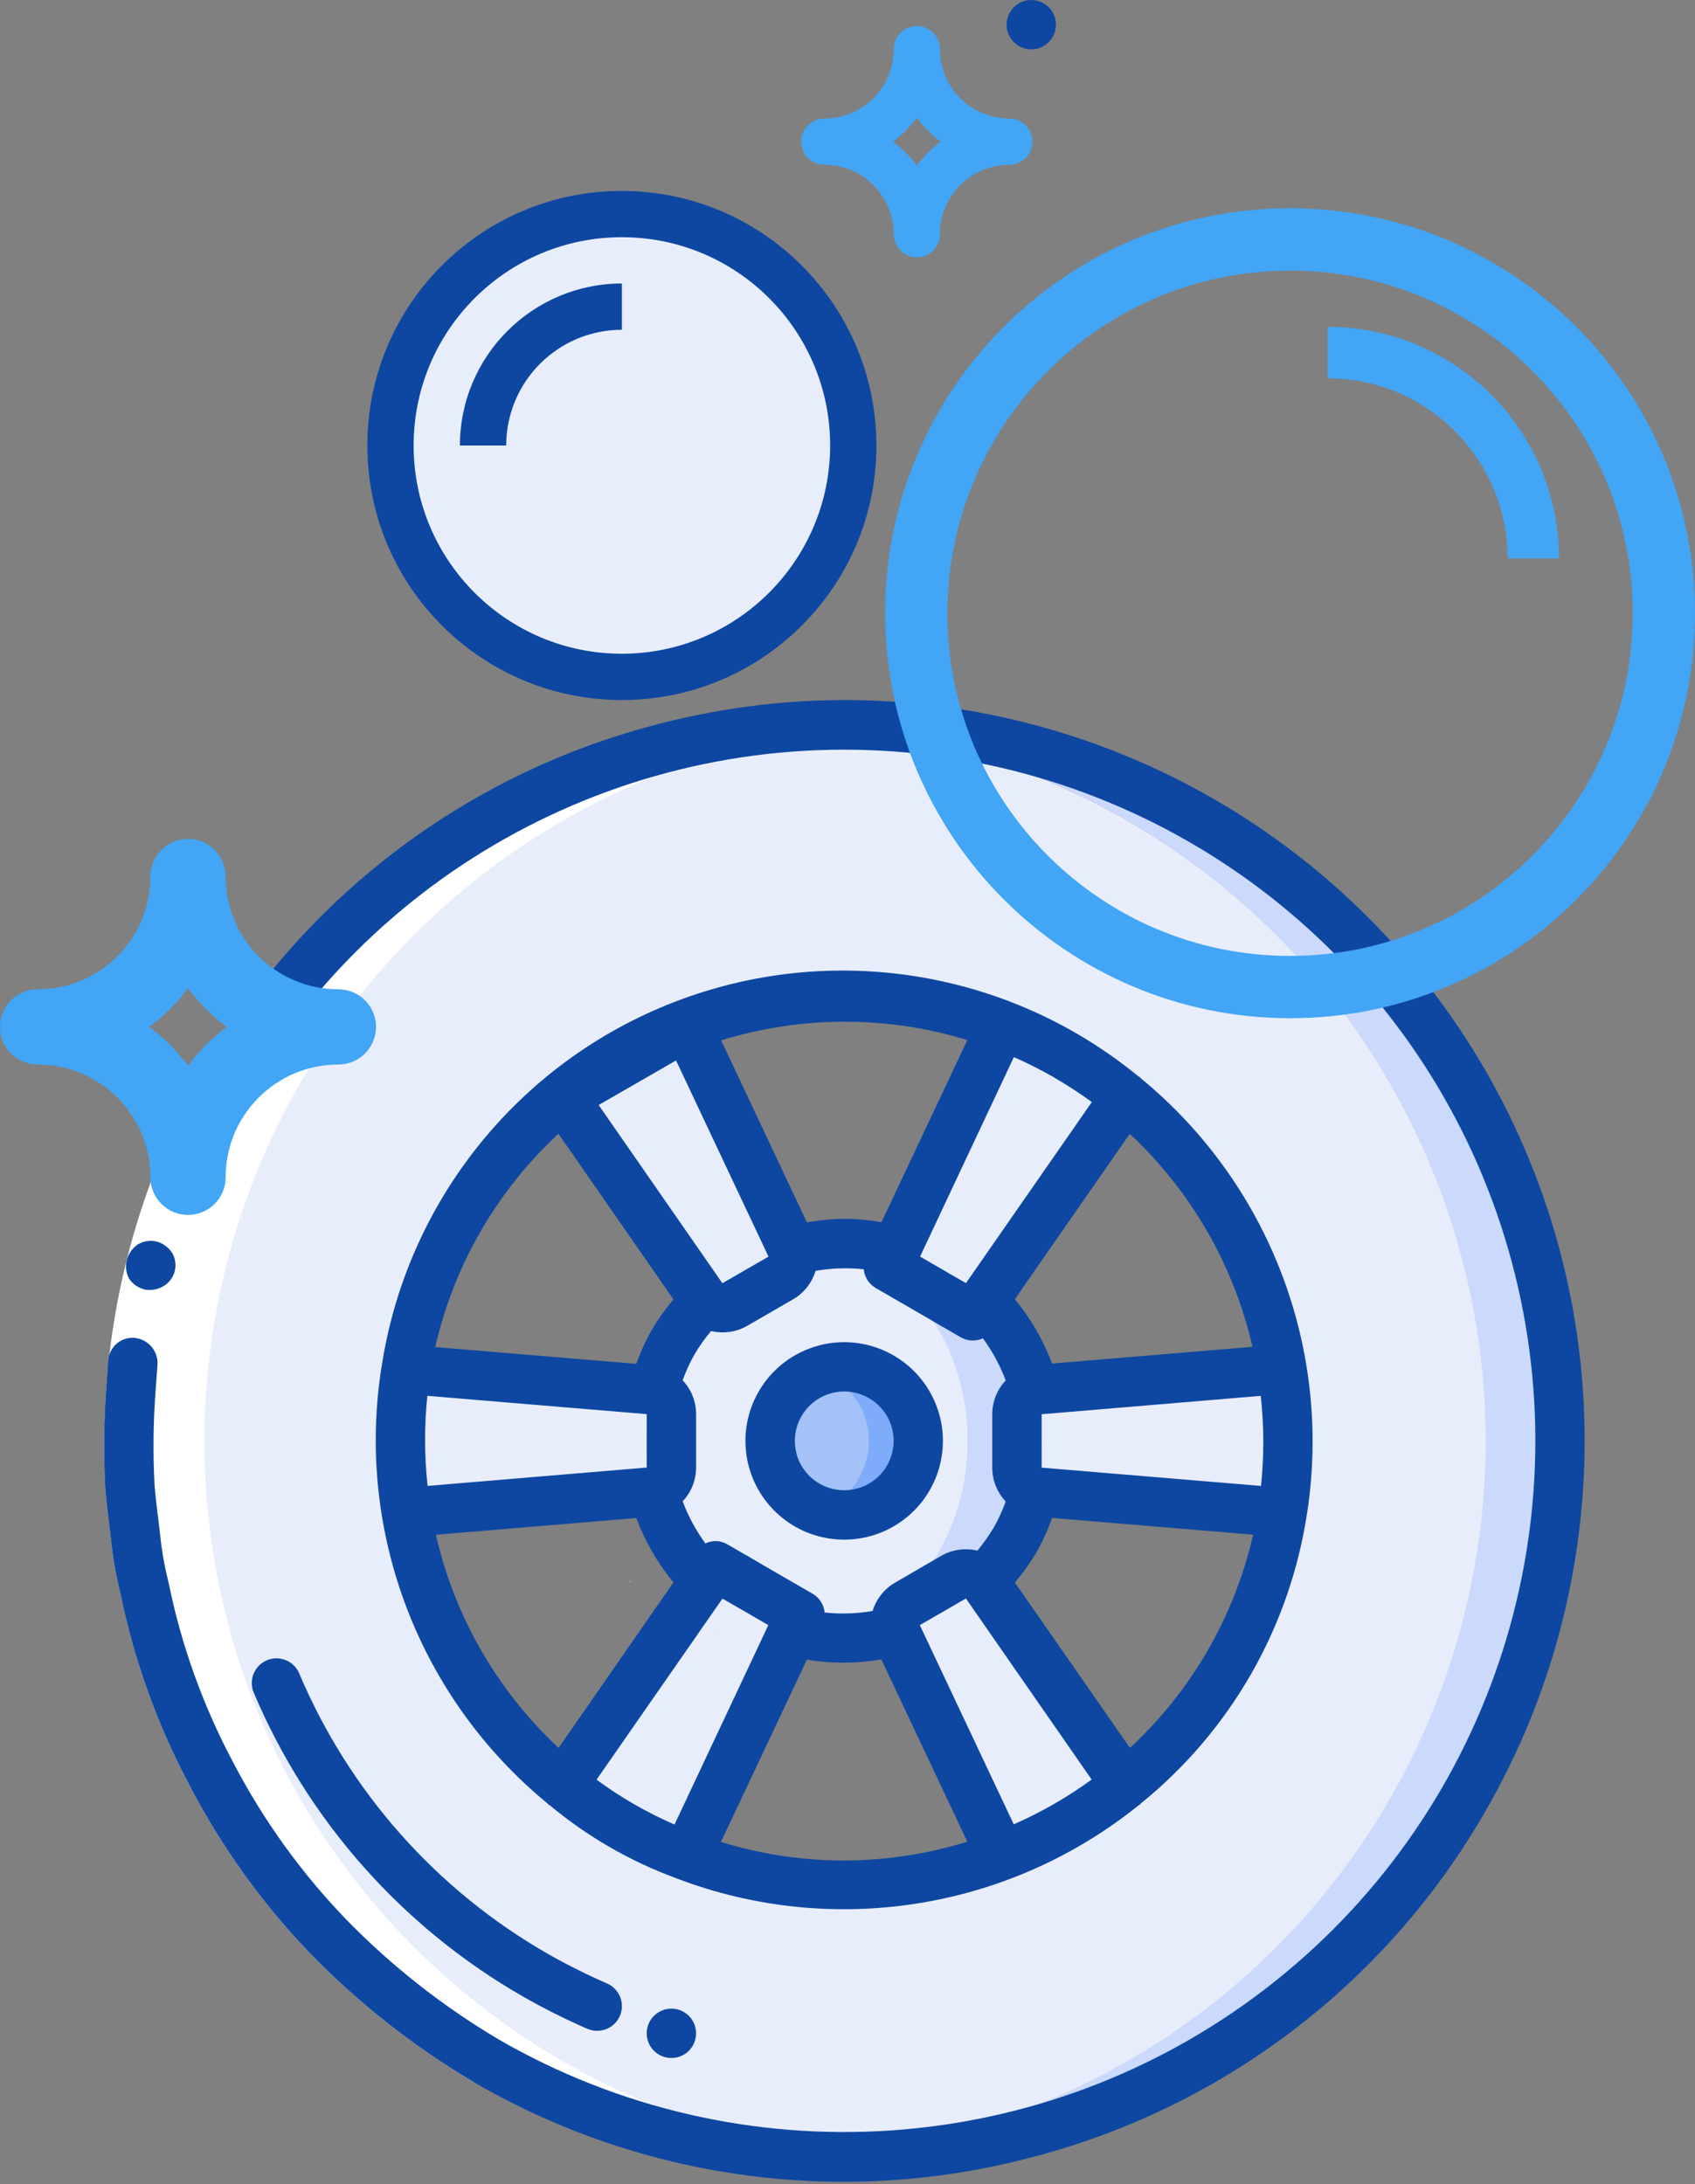 <svg width="586" height="755" viewBox="0 0 586 755" fill="none" xmlns="http://www.w3.org/2000/svg">
<rect x="0" y="0" width="586" height="755" fill="#808080" stroke="none"/>
<path d="M340.065 449.812C341.202 450.922 342.226 452.031 343.137 453.14C344.161 454.25 345.099 455.444 346.038 456.639C346.806 457.663 347.574 458.687 348.257 459.711C348.59 460.054 348.851 460.46 349.025 460.906C349.707 461.93 350.39 463.039 350.987 464.148C354.006 469.269 356.304 474.783 357.814 480.532C357.814 480.618 357.899 480.618 357.899 480.703C358.401 480.549 358.915 480.435 359.435 480.362L443.318 473.364C446.077 489.716 446.106 506.411 443.403 522.772V522.858L359.435 515.86C358.915 515.787 358.401 515.673 357.899 515.519C357.899 515.604 357.814 515.604 357.814 515.69C355.297 525.169 350.755 533.99 344.502 541.546C343.837 542.409 343.125 543.235 342.369 544.02C342.272 544.202 342.124 544.35 341.942 544.447C341.36 545.142 340.733 545.798 340.065 546.41C339.979 546.58 339.979 546.58 339.894 546.58C340.303 546.915 340.65 547.32 340.918 547.775L389.046 616.98C376.303 627.508 361.879 635.816 346.379 641.556L346.209 641.642L310.283 565.439C310.113 564.927 309.942 564.5 309.771 563.988H309.601C306.651 564.757 303.659 565.356 300.641 565.78C299.19 565.951 297.654 566.122 296.118 566.207C294.753 566.292 293.302 566.378 291.851 566.378C290.23 566.378 288.609 566.292 287.073 566.207C285.707 566.122 284.257 565.951 282.806 565.78C279.872 565.392 276.965 564.822 274.102 564.074C274.017 563.988 274.017 563.988 273.931 563.988C273.761 564.5 273.59 564.927 273.419 565.439L237.494 641.642C229.712 638.827 222.2 635.314 215.051 631.146C207.853 627.027 201.029 622.287 194.657 616.98L242.785 547.775C243.053 547.32 243.4 546.915 243.809 546.58C243.723 546.58 243.723 546.58 243.638 546.495V546.41C242.5 545.3 241.476 544.191 240.566 543.082C239.542 541.972 238.603 540.778 237.665 539.583C236.897 538.559 236.129 537.535 235.446 536.511C235.113 536.168 234.852 535.762 234.678 535.316C233.995 534.292 233.313 533.183 232.715 532.074C229.696 526.953 227.399 521.439 225.889 515.69C225.889 515.604 225.803 515.604 225.803 515.519C225.301 515.673 224.788 515.787 224.267 515.86L140.385 522.858C137.625 506.506 137.596 489.81 140.299 473.45V473.364L224.267 480.362C224.788 480.435 225.301 480.549 225.803 480.703C225.803 480.618 225.889 480.618 225.889 480.532C228.406 471.053 232.947 462.232 239.201 454.676C239.866 453.813 240.578 452.987 241.334 452.202C241.431 452.02 241.579 451.871 241.761 451.775C242.342 451.08 242.969 450.424 243.638 449.812C243.723 449.642 243.723 449.642 243.809 449.642C243.4 449.307 243.053 448.902 242.785 448.447L194.657 379.242C207.4 368.714 221.823 360.406 237.323 354.666L237.494 354.58L273.419 430.783C273.59 431.295 273.761 431.722 273.931 432.234H274.102C277.052 431.464 280.043 430.866 283.062 430.442C284.513 430.271 286.049 430.1 287.585 430.015C288.95 429.93 290.401 429.844 291.851 429.844C293.473 429.844 295.094 429.93 296.63 430.015C297.995 430.1 299.446 430.271 300.897 430.442C303.831 430.829 306.738 431.399 309.601 432.148C309.686 432.234 309.686 432.234 309.771 432.234C309.942 431.722 310.113 431.295 310.283 430.783L346.209 354.58C353.991 357.395 361.502 360.908 368.651 365.076C375.849 369.195 382.673 373.935 389.046 379.242L340.918 448.447C340.65 448.902 340.303 449.307 339.894 449.642C339.979 449.642 339.979 449.642 340.065 449.727V449.812ZM304.651 475.924C292.404 468.868 276.755 473.072 269.694 485.317C262.633 497.562 266.832 513.212 279.074 520.278C291.316 527.343 306.968 523.15 314.038 510.911C321.08 498.654 316.883 483.01 304.651 475.924Z" fill="#E8EDFC"/>
<path d="M242.785 547.775L243.638 546.495C243.723 546.58 243.723 546.58 243.809 546.58C243.4 546.915 243.053 547.32 242.785 547.775ZM242.785 547.775L243.638 546.495C243.723 546.58 243.723 546.58 243.809 546.58C243.4 546.915 243.053 547.32 242.785 547.775ZM242.785 547.775L243.638 546.495C243.723 546.58 243.723 546.58 243.809 546.58C243.4 546.915 243.053 547.32 242.785 547.775ZM273.419 565.439C273.59 564.927 273.761 564.5 273.931 563.988C274.017 563.988 274.017 563.988 274.102 564.074L273.419 565.439ZM273.419 565.439C273.59 564.927 273.761 564.5 273.931 563.988C274.017 563.988 274.017 563.988 274.102 564.074L273.419 565.439ZM242.785 547.775L243.638 546.495C243.723 546.58 243.723 546.58 243.809 546.58C243.4 546.915 243.053 547.32 242.785 547.775ZM242.785 547.775L243.638 546.495C243.723 546.58 243.723 546.58 243.809 546.58C243.4 546.915 243.053 547.32 242.785 547.775ZM273.419 565.439C273.59 564.927 273.761 564.5 273.931 563.988C274.017 563.988 274.017 563.988 274.102 564.074L273.419 565.439ZM309.771 432.234C309.686 432.234 309.686 432.234 309.601 432.148L310.283 430.783C310.113 431.295 309.942 431.722 309.771 432.234ZM340.065 449.727C339.979 449.642 339.979 449.642 339.894 449.642C340.303 449.307 340.65 448.902 340.918 448.447L340.065 449.727ZM340.065 449.727C339.979 449.642 339.979 449.642 339.894 449.642C340.303 449.307 340.65 448.902 340.918 448.447L340.065 449.727ZM309.771 432.234C309.686 432.234 309.686 432.234 309.601 432.148L310.283 430.783C310.113 431.295 309.942 431.722 309.771 432.234ZM273.419 565.439C273.59 564.927 273.761 564.5 273.931 563.988C274.017 563.988 274.017 563.988 274.102 564.074L273.419 565.439ZM242.785 547.775L243.638 546.495C243.723 546.58 243.723 546.58 243.809 546.58C243.4 546.915 243.053 547.32 242.785 547.775ZM242.785 547.775L243.638 546.495C243.723 546.58 243.723 546.58 243.809 546.58C243.4 546.915 243.053 547.32 242.785 547.775ZM273.419 565.439C273.59 564.927 273.761 564.5 273.931 563.988C274.017 563.988 274.017 563.988 274.102 564.074L273.419 565.439ZM309.771 432.234C309.686 432.234 309.686 432.234 309.601 432.148L310.283 430.783C310.113 431.295 309.942 431.722 309.771 432.234ZM340.065 449.727C339.979 449.642 339.979 449.642 339.894 449.642C340.303 449.307 340.65 448.902 340.918 448.447L340.065 449.727ZM340.065 449.727C339.979 449.642 339.979 449.642 339.894 449.642C340.303 449.307 340.65 448.902 340.918 448.447L340.065 449.727ZM309.771 432.234C309.686 432.234 309.686 432.234 309.601 432.148L310.283 430.783C310.113 431.295 309.942 431.722 309.771 432.234ZM273.419 565.439C273.59 564.927 273.761 564.5 273.931 563.988C274.017 563.988 274.017 563.988 274.102 564.074L273.419 565.439ZM242.785 547.775L243.638 546.495C243.723 546.58 243.723 546.58 243.809 546.58C243.4 546.915 243.053 547.32 242.785 547.775ZM242.785 547.775L243.638 546.495C243.723 546.58 243.723 546.58 243.809 546.58C243.4 546.915 243.053 547.32 242.785 547.775ZM273.419 565.439C273.59 564.927 273.761 564.5 273.931 563.988C274.017 563.988 274.017 563.988 274.102 564.074L273.419 565.439ZM309.771 432.234C309.686 432.234 309.686 432.234 309.601 432.148L310.283 430.783C310.113 431.295 309.942 431.722 309.771 432.234ZM340.065 449.727C339.979 449.642 339.979 449.642 339.894 449.642C340.303 449.307 340.65 448.902 340.918 448.447L340.065 449.727ZM340.065 449.727C339.979 449.642 339.979 449.642 339.894 449.642C340.303 449.307 340.65 448.902 340.918 448.447L340.065 449.727ZM309.601 432.148L310.283 430.783C310.113 431.295 309.942 431.722 309.771 432.234C309.686 432.234 309.686 432.234 309.601 432.148ZM273.931 563.988C274.017 563.988 274.017 563.988 274.102 564.074L273.419 565.439C273.59 564.927 273.761 564.5 273.931 563.988ZM243.638 546.495C243.723 546.58 243.723 546.58 243.809 546.58C243.4 546.915 243.053 547.32 242.785 547.775L243.638 546.495ZM506.123 621.844C459.581 702.538 371.644 750.233 278.625 745.236C410.081 738.556 513.304 630.141 513.532 498.516C513.759 366.891 410.91 258.12 279.478 250.986C369.974 246.477 455.698 291.787 502.947 369.1C550.196 446.414 551.415 543.368 506.123 621.844ZM339.894 449.642C340.303 449.307 340.65 448.902 340.918 448.447L340.065 449.727C339.979 449.642 339.979 449.642 339.894 449.642ZM309.601 432.148L310.283 430.783C310.113 431.295 309.942 431.722 309.771 432.234C309.686 432.234 309.686 432.234 309.601 432.148ZM273.931 563.988C274.017 563.988 274.017 563.988 274.102 564.074L273.419 565.439C273.59 564.927 273.761 564.5 273.931 563.988ZM243.638 546.495C243.723 546.58 243.723 546.58 243.809 546.58C243.4 546.915 243.053 547.32 242.785 547.775L243.638 546.495ZM242.785 547.775L243.638 546.495C243.723 546.58 243.723 546.58 243.809 546.58C243.4 546.915 243.053 547.32 242.785 547.775ZM273.419 565.439C273.59 564.927 273.761 564.5 273.931 563.988C274.017 563.988 274.017 563.988 274.102 564.074L273.419 565.439ZM309.771 432.234C309.686 432.234 309.686 432.234 309.601 432.148L310.283 430.783C310.113 431.295 309.942 431.722 309.771 432.234ZM340.065 449.727C339.979 449.642 339.979 449.642 339.894 449.642C340.303 449.307 340.65 448.902 340.918 448.447L340.065 449.727ZM340.065 449.727C339.979 449.642 339.979 449.642 339.894 449.642C340.303 449.307 340.65 448.902 340.918 448.447L340.065 449.727ZM309.771 432.234C309.686 432.234 309.686 432.234 309.601 432.148L310.283 430.783C310.113 431.295 309.942 431.722 309.771 432.234ZM273.419 565.439C273.59 564.927 273.761 564.5 273.931 563.988C274.017 563.988 274.017 563.988 274.102 564.074L273.419 565.439ZM242.785 547.775L243.638 546.495C243.723 546.58 243.723 546.58 243.809 546.58C243.4 546.915 243.053 547.32 242.785 547.775ZM242.785 547.775L243.638 546.495C243.723 546.58 243.723 546.58 243.809 546.58C243.4 546.915 243.053 547.32 242.785 547.775ZM273.419 565.439C273.59 564.927 273.761 564.5 273.931 563.988C274.017 563.988 274.017 563.988 274.102 564.074L273.419 565.439ZM309.771 432.234C309.686 432.234 309.686 432.234 309.601 432.148L310.283 430.783C310.113 431.295 309.942 431.722 309.771 432.234ZM340.065 449.727C339.979 449.642 339.979 449.642 339.894 449.642C340.303 449.307 340.65 448.902 340.918 448.447L340.065 449.727ZM340.065 449.727C339.979 449.642 339.979 449.642 339.894 449.642C340.303 449.307 340.65 448.902 340.918 448.447L340.065 449.727ZM309.771 432.234C309.686 432.234 309.686 432.234 309.601 432.148L310.283 430.783C310.113 431.295 309.942 431.722 309.771 432.234ZM273.419 565.439C273.59 564.927 273.761 564.5 273.931 563.988C274.017 563.988 274.017 563.988 274.102 564.074L273.419 565.439ZM242.785 547.775L243.638 546.495C243.723 546.58 243.723 546.58 243.809 546.58C243.4 546.915 243.053 547.32 242.785 547.775ZM242.785 547.775L243.638 546.495C243.723 546.58 243.723 546.58 243.809 546.58C243.4 546.915 243.053 547.32 242.785 547.775ZM273.419 565.439C273.59 564.927 273.761 564.5 273.931 563.988C274.017 563.988 274.017 563.988 274.102 564.074L273.419 565.439ZM340.065 449.727C339.979 449.642 339.979 449.642 339.894 449.642C340.303 449.307 340.65 448.902 340.918 448.447L340.065 449.727ZM340.065 449.727C339.979 449.642 339.979 449.642 339.894 449.642C340.303 449.307 340.65 448.902 340.918 448.447L340.065 449.727ZM273.419 565.439C273.59 564.927 273.761 564.5 273.931 563.988C274.017 563.988 274.017 563.988 274.102 564.074L273.419 565.439ZM242.785 547.775L243.638 546.495C243.723 546.58 243.723 546.58 243.809 546.58C243.4 546.915 243.053 547.32 242.785 547.775ZM242.785 547.775L243.638 546.495C243.723 546.58 243.723 546.58 243.809 546.58C243.4 546.915 243.053 547.32 242.785 547.775ZM273.419 565.439C273.59 564.927 273.761 564.5 273.931 563.988C274.017 563.988 274.017 563.988 274.102 564.074L273.419 565.439ZM273.419 565.439C273.59 564.927 273.761 564.5 273.931 563.988C274.017 563.988 274.017 563.988 274.102 564.074L273.419 565.439ZM242.785 547.775L243.638 546.495C243.723 546.58 243.723 546.58 243.809 546.58C243.4 546.915 243.053 547.32 242.785 547.775Z" fill="#CAD9FC"/>
<path d="M217.185 547.775L218.038 546.495C218.123 546.58 218.123 546.58 218.209 546.58C217.8 546.915 217.453 547.32 217.185 547.775ZM217.185 547.775L218.038 546.495C218.123 546.58 218.123 546.58 218.209 546.58C217.8 546.915 217.453 547.32 217.185 547.775ZM217.185 547.775L218.038 546.495C218.123 546.58 218.123 546.58 218.209 546.58C217.8 546.915 217.453 547.32 217.185 547.775ZM247.819 565.439C247.99 564.927 248.161 564.5 248.331 563.988C248.417 563.988 248.417 563.988 248.502 564.074L247.819 565.439ZM247.819 565.439C247.99 564.927 248.161 564.5 248.331 563.988C248.417 563.988 248.417 563.988 248.502 564.074L247.819 565.439ZM217.185 547.775L218.038 546.495C218.123 546.58 218.123 546.58 218.209 546.58C217.8 546.915 217.453 547.32 217.185 547.775ZM217.185 547.775L218.038 546.495C218.123 546.58 218.123 546.58 218.209 546.58C217.8 546.915 217.453 547.32 217.185 547.775ZM247.819 565.439C247.99 564.927 248.161 564.5 248.331 563.988C248.417 563.988 248.417 563.988 248.502 564.074L247.819 565.439ZM284.171 432.234C284.086 432.234 284.086 432.234 284.001 432.148L284.683 430.783C284.513 431.295 284.342 431.722 284.171 432.234ZM314.465 449.727C314.379 449.642 314.379 449.642 314.294 449.642C314.703 449.307 315.05 448.902 315.318 448.447L314.465 449.727ZM314.465 449.727C314.379 449.642 314.379 449.642 314.294 449.642C314.703 449.307 315.05 448.902 315.318 448.447L314.465 449.727ZM284.171 432.234C284.086 432.234 284.086 432.234 284.001 432.148L284.683 430.783C284.513 431.295 284.342 431.722 284.171 432.234ZM247.819 565.439C247.99 564.927 248.161 564.5 248.331 563.988C248.417 563.988 248.417 563.988 248.502 564.074L247.819 565.439ZM217.185 547.775L218.038 546.495C218.123 546.58 218.123 546.58 218.209 546.58C217.8 546.915 217.453 547.32 217.185 547.775ZM217.185 547.775L218.038 546.495C218.123 546.58 218.123 546.58 218.209 546.58C217.8 546.915 217.453 547.32 217.185 547.775ZM247.819 565.439C247.99 564.927 248.161 564.5 248.331 563.988C248.417 563.988 248.417 563.988 248.502 564.074L247.819 565.439ZM284.171 432.234C284.086 432.234 284.086 432.234 284.001 432.148L284.683 430.783C284.513 431.295 284.342 431.722 284.171 432.234ZM314.465 449.727C314.379 449.642 314.379 449.642 314.294 449.642C314.703 449.307 315.05 448.902 315.318 448.447L314.465 449.727ZM314.465 449.727C314.379 449.642 314.379 449.642 314.294 449.642C314.703 449.307 315.05 448.902 315.318 448.447L314.465 449.727ZM284.171 432.234C284.086 432.234 284.086 432.234 284.001 432.148L284.683 430.783C284.513 431.295 284.342 431.722 284.171 432.234ZM247.819 565.439C247.99 564.927 248.161 564.5 248.331 563.988C248.417 563.988 248.417 563.988 248.502 564.074L247.819 565.439ZM217.185 547.775L218.038 546.495C218.123 546.58 218.123 546.58 218.209 546.58C217.8 546.915 217.453 547.32 217.185 547.775ZM217.185 547.775L218.038 546.495C218.123 546.58 218.123 546.58 218.209 546.58C217.8 546.915 217.453 547.32 217.185 547.775ZM247.819 565.439C247.99 564.927 248.161 564.5 248.331 563.988C248.417 563.988 248.417 563.988 248.502 564.074L247.819 565.439ZM284.171 432.234C284.086 432.234 284.086 432.234 284.001 432.148L284.683 430.783C284.513 431.295 284.342 431.722 284.171 432.234ZM314.465 449.727C314.379 449.642 314.379 449.642 314.294 449.642C314.703 449.307 315.05 448.902 315.318 448.447L314.465 449.727ZM314.465 449.727C314.379 449.642 314.379 449.642 314.294 449.642C314.703 449.307 315.05 448.902 315.318 448.447L314.465 449.727ZM284.001 432.148L284.683 430.783C284.513 431.295 284.342 431.722 284.171 432.234C284.086 432.234 284.086 432.234 284.001 432.148ZM248.331 563.988C248.417 563.988 248.417 563.988 248.502 564.074L247.819 565.439C247.99 564.927 248.161 564.5 248.331 563.988ZM218.038 546.495C218.123 546.58 218.123 546.58 218.209 546.58C217.8 546.915 217.453 547.32 217.185 547.775L218.038 546.495ZM314.465 449.727C314.379 449.642 314.379 449.642 314.294 449.642C314.703 449.307 315.05 448.902 315.318 448.447L314.465 449.727ZM284.001 432.148L284.683 430.783C284.513 431.295 284.342 431.722 284.171 432.234C284.086 432.234 284.086 432.234 284.001 432.148ZM248.331 563.988C248.417 563.988 248.417 563.988 248.502 564.074L247.819 565.439C247.99 564.927 248.161 564.5 248.331 563.988ZM218.038 546.495C218.123 546.58 218.123 546.58 218.209 546.58C217.8 546.915 217.453 547.32 217.185 547.775L218.038 546.495ZM217.185 547.775L218.038 546.495C218.123 546.58 218.123 546.58 218.209 546.58C217.8 546.915 217.453 547.32 217.185 547.775ZM247.819 565.439C247.99 564.927 248.161 564.5 248.331 563.988C248.417 563.988 248.417 563.988 248.502 564.074L247.819 565.439ZM284.171 432.234C284.086 432.234 284.086 432.234 284.001 432.148L284.683 430.783C284.513 431.295 284.342 431.722 284.171 432.234ZM314.465 449.727C314.379 449.642 314.379 449.642 314.294 449.642C314.703 449.307 315.05 448.902 315.318 448.447L314.465 449.727ZM314.465 449.727C314.379 449.642 314.379 449.642 314.294 449.642C314.703 449.307 315.05 448.902 315.318 448.447L314.465 449.727ZM284.171 432.234C284.086 432.234 284.086 432.234 284.001 432.148L284.683 430.783C284.513 431.295 284.342 431.722 284.171 432.234ZM247.819 565.439C247.99 564.927 248.161 564.5 248.331 563.988C248.417 563.988 248.417 563.988 248.502 564.074L247.819 565.439ZM217.185 547.775L218.038 546.495C218.123 546.58 218.123 546.58 218.209 546.58C217.8 546.915 217.453 547.32 217.185 547.775ZM217.185 547.775L218.038 546.495C218.123 546.58 218.123 546.58 218.209 546.58C217.8 546.915 217.453 547.32 217.185 547.775ZM247.819 565.439C247.99 564.927 248.161 564.5 248.331 563.988C248.417 563.988 248.417 563.988 248.502 564.074L247.819 565.439ZM284.171 432.234C284.086 432.234 284.086 432.234 284.001 432.148L284.683 430.783C284.513 431.295 284.342 431.722 284.171 432.234ZM314.465 449.727C314.379 449.642 314.379 449.642 314.294 449.642C314.703 449.307 315.05 448.902 315.318 448.447L314.465 449.727ZM314.465 449.727C314.379 449.642 314.379 449.642 314.294 449.642C314.703 449.307 315.05 448.902 315.318 448.447L314.465 449.727ZM284.171 432.234C284.086 432.234 284.086 432.234 284.001 432.148L284.683 430.783C284.513 431.295 284.342 431.722 284.171 432.234ZM247.819 565.439C247.99 564.927 248.161 564.5 248.331 563.988C248.417 563.988 248.417 563.988 248.502 564.074L247.819 565.439ZM217.185 547.775L218.038 546.495C218.123 546.58 218.123 546.58 218.209 546.58C217.8 546.915 217.453 547.32 217.185 547.775ZM217.185 547.775L218.038 546.495C218.123 546.58 218.123 546.58 218.209 546.58C217.8 546.915 217.453 547.32 217.185 547.775ZM247.819 565.439C247.99 564.927 248.161 564.5 248.331 563.988C248.417 563.988 248.417 563.988 248.502 564.074L247.819 565.439ZM314.465 449.727C314.379 449.642 314.379 449.642 314.294 449.642C314.703 449.307 315.05 448.902 315.318 448.447L314.465 449.727ZM314.465 449.727C314.379 449.642 314.379 449.642 314.294 449.642C314.703 449.307 315.05 448.902 315.318 448.447L314.465 449.727ZM247.819 565.439C247.99 564.927 248.161 564.5 248.331 563.988C248.417 563.988 248.417 563.988 248.502 564.074L247.819 565.439ZM217.185 547.775L218.038 546.495C218.123 546.58 218.123 546.58 218.209 546.58C217.8 546.915 217.453 547.32 217.185 547.775ZM217.185 547.775L218.038 546.495C218.123 546.58 218.123 546.58 218.209 546.58C217.8 546.915 217.453 547.32 217.185 547.775ZM247.819 565.439C247.99 564.927 248.161 564.5 248.331 563.988C248.417 563.988 248.417 563.988 248.502 564.074L247.819 565.439ZM247.819 565.439C247.99 564.927 248.161 564.5 248.331 563.988C248.417 563.988 248.417 563.988 248.502 564.074L247.819 565.439ZM217.185 547.775L218.038 546.495C218.123 546.58 218.123 546.58 218.209 546.58C217.8 546.915 217.453 547.32 217.185 547.775Z" fill="#CAD9FC"/>
<path d="M480.523 621.844C438.568 694.615 362.521 741.092 278.625 745.236C147.193 738.102 44.344 629.331 44.571 497.706C44.798 366.081 148.022 257.666 279.478 250.986C365.39 255.624 442.73 304.543 483.733 380.181C524.737 455.818 523.522 547.322 480.523 621.844ZM443.318 473.364C437.383 436.396 418.067 402.898 389.046 379.242C382.673 373.935 375.849 369.195 368.651 365.076C361.503 360.908 353.991 357.395 346.209 354.58C324.822 346.407 301.865 343.169 279.051 345.108C264.833 346.365 250.852 349.551 237.494 354.58L237.323 354.666C221.823 360.406 207.4 368.714 194.657 379.242C165.61 402.89 146.265 436.387 140.299 473.364V473.45C137.597 489.81 137.625 506.506 140.385 522.858C146.32 559.826 165.635 593.324 194.657 616.98C201.029 622.287 207.854 627.027 215.051 631.146C222.2 635.314 229.712 638.827 237.494 641.642C272.503 654.988 311.199 654.988 346.209 641.642L346.379 641.556C361.88 635.816 376.303 627.508 389.046 616.98C418.093 593.332 437.437 559.835 443.403 522.858V522.772C446.106 506.411 446.077 489.716 443.318 473.364Z" fill="#E8EDFC"/>
<path d="M360.118 498.111C360.118 460.408 329.554 429.844 291.851 429.844C287.557 429.849 283.272 430.249 279.051 431.039C246.826 437.148 223.5 465.312 223.5 498.111C223.5 530.91 246.826 559.074 279.051 565.183C283.272 565.973 287.557 566.373 291.851 566.378C329.554 566.378 360.118 535.814 360.118 498.111Z" fill="#CAD9FC"/>
<path d="M279.051 431.039C309.685 431.039 334.518 461.068 334.518 498.111C334.518 535.154 309.685 565.183 279.051 565.183C248.418 565.183 223.585 535.154 223.585 498.111C223.585 461.068 248.418 431.039 279.051 431.039Z" fill="#E8EDFC"/>
<path d="M304.651 475.924C298.208 472.147 290.41 471.458 283.403 474.047C277.611 476.015 272.73 480.017 269.665 485.311C262.622 497.568 266.82 513.212 279.051 520.298C280.399 521.08 281.83 521.71 283.318 522.175C295.738 526.431 309.364 520.601 314.863 508.68C320.362 496.758 315.951 482.609 304.651 475.924Z" fill="#7FACFA"/>
<path d="M287.585 475.924C286.266 475.143 284.864 474.513 283.403 474.047C277.611 476.015 272.73 480.017 269.665 485.311C262.622 497.568 266.82 513.212 279.051 520.298C280.399 521.08 281.83 521.71 283.318 522.175C289.083 520.198 293.934 516.195 296.971 510.911C304.014 498.654 299.817 483.01 287.585 475.924Z" fill="#A4C2F7"/>
<path d="M77.579 374.378C119.535 301.607 195.581 255.13 279.478 250.986C287.593 250.568 295.751 250.696 303.909 251.08C173.095 258.622 70.835 366.827 70.688 497.858C70.541 628.889 172.558 737.323 303.354 745.16C295.137 745.544 286.885 745.663 278.608 745.228C192.702 740.582 115.37 691.662 74.371 616.028C33.371 540.394 34.586 448.896 77.579 374.378Z" fill="white"/>
<path d="M70.147 370.111C51.064 403.433 39.672 440.601 36.807 478.894C35.891 490.819 35.763 502.792 36.423 514.734C36.901 520.707 37.763 526.621 38.42 532.569C39.023 538.523 40.053 544.426 41.5 550.233C46.251 573.74 54.409 596.428 65.718 617.578C76.8 638.825 90.882 658.368 107.531 675.604C124.273 692.761 143.21 707.627 163.851 719.816L172.385 705.036C153.137 693.637 135.473 679.757 119.845 663.752C104.296 647.674 91.142 629.442 80.788 609.616C70.23 589.877 62.623 568.697 58.209 546.751C56.838 541.333 55.877 535.819 55.333 530.256C54.727 524.701 53.899 519.163 53.447 513.608C52.848 502.472 52.976 491.31 53.831 480.191C56.496 444.447 67.12 409.752 84.927 378.644L70.147 370.111Z" fill="white"/>
<path d="M47.892 430.024L49.411 429.366C49.961 429.176 50.536 429.064 51.117 429.034C51.651 428.931 52.198 428.908 52.739 428.965C53.314 429.028 53.884 429.131 54.445 429.273C56.599 429.941 58.437 431.369 59.617 433.292C60.144 434.254 60.483 435.308 60.615 436.398C60.995 439.744 59.353 442.996 56.434 444.675C55.479 445.22 54.436 445.596 53.353 445.785C52.269 446.002 51.152 446.002 50.068 445.785C47.835 445.27 45.884 443.92 44.615 442.013C43.542 439.99 43.28 437.634 43.881 435.425C44.505 433.191 45.933 431.267 47.892 430.024Z" fill="#0D47A1"/>
<path d="M358.113 745.39C292.542 763.149 222.592 753.94 163.851 719.816C143.21 707.627 124.273 692.761 107.531 675.604C90.882 658.368 76.8 638.825 65.718 617.578C54.412 596.439 46.254 573.763 41.5 550.267C40.05 544.46 39.017 538.557 38.411 532.603C37.754 526.629 36.892 520.724 36.415 514.768C35.755 502.826 35.883 490.853 36.799 478.928L37.473 470.096C37.674 467.792 38.822 465.675 40.644 464.25C42.465 462.825 44.797 462.219 47.081 462.578C51.605 463.311 54.807 467.397 54.437 471.965L53.831 480.191C52.974 491.329 52.845 502.512 53.447 513.667C53.899 519.231 54.727 524.761 55.333 530.316C55.88 535.858 56.841 541.352 58.209 546.751C62.626 568.685 70.233 589.853 80.788 609.582C91.142 629.408 104.296 647.64 119.845 663.717C135.472 679.728 153.137 693.614 172.385 705.019C256.084 753.349 360.656 746.495 437.33 687.653C514.004 628.81 547.677 529.571 522.644 436.219C497.616 342.882 418.832 273.81 323.023 261.208C227.215 248.606 133.248 294.955 84.935 378.644L77.426 393.322L73.688 400.669L70.701 408.349C68.889 412.617 64.039 414.704 59.694 413.085C57.553 412.268 55.834 410.62 54.929 408.516C54.024 406.411 54.01 404.03 54.889 401.915L58.115 393.697L62.1 385.821L70.147 370.111C103.954 311.189 159.926 268.239 225.59 250.832C247.335 244.988 269.753 242.018 292.27 242C383.666 242.181 468.037 291.059 513.66 370.254C559.283 449.449 559.24 546.956 513.547 626.111C479.742 685.031 423.773 727.981 358.113 745.39Z" fill="#0D47A1"/>
<path d="M203.028 701.349C195.468 698.043 188.088 694.34 180.918 690.256C139.184 666.37 106.444 629.445 87.726 585.151C85.885 580.81 87.912 575.8 92.252 573.96C96.593 572.119 101.604 574.146 103.444 578.486C120.704 619.347 150.903 653.41 189.4 675.442C196.041 679.215 202.877 682.634 209.88 685.682C212.676 686.902 214.609 689.52 214.95 692.551C215.292 695.582 213.991 698.564 211.537 700.376C209.083 702.187 205.849 702.552 203.054 701.332L203.028 701.349Z" fill="#0D47A1"/>
<path d="M190.16 624.148C190.04 624.072 189.904 624.063 189.784 623.986C189.586 623.801 189.398 623.604 189.221 623.397C144.949 587.02 123.12 530.007 131.775 473.364C131.775 473.262 131.834 473.177 131.834 473.083C140.357 415.654 179.099 367.242 233.262 346.337C287.426 325.432 348.647 335.262 393.543 372.074C393.663 372.15 393.799 372.159 393.919 372.236C394.117 372.421 394.305 372.618 394.482 372.825C438.753 409.202 460.583 466.215 451.928 522.858C451.928 522.96 451.868 523.045 451.868 523.139C445.93 562.554 425.455 598.319 394.473 623.397C394.26 623.577 394.14 623.824 393.91 623.986C393.816 624.046 393.705 624.054 393.611 624.114C348.708 660.266 288.006 669.901 234.115 649.433C234.029 649.39 233.936 649.433 233.842 649.364L233.731 649.279C217.877 643.45 203.137 634.95 190.151 624.148H190.16ZM258.111 537.672C258.352 537.803 258.585 537.949 258.81 538.107L266.098 542.373L281.014 550.992C283.326 552.368 284.842 554.765 285.093 557.443C290.618 558.026 296.197 557.848 301.673 556.914C302.937 552.762 305.735 549.246 309.498 547.084L325.387 537.851C329.174 535.675 333.652 535.033 337.897 536.059C340.019 533.532 341.928 530.835 343.606 527.995C345.223 525.139 346.593 522.15 347.702 519.06C344.701 515.892 343.036 511.691 343.051 507.327V488.895C343.043 484.552 344.705 480.372 347.693 477.221C345.748 472.024 343.095 467.119 339.809 462.646C337.372 463.762 334.549 463.644 332.214 462.331L325.985 458.721C325.857 458.653 325.72 458.619 325.592 458.55C325.351 458.419 325.117 458.273 324.892 458.115L317.605 453.849L302.689 445.23C300.377 443.854 298.861 441.457 298.61 438.779C293.062 438.193 287.459 438.377 281.961 439.325C280.719 443.463 277.953 446.976 274.221 449.155L258.281 458.363C254.51 460.512 250.06 461.144 245.84 460.129C243.7 462.662 241.779 465.371 240.097 468.227C238.479 471.083 237.109 474.072 236.001 477.162C239.001 480.33 240.667 484.531 240.651 488.895V507.327C240.66 511.67 238.998 515.85 236.009 519.001C237.951 524.192 240.598 529.09 243.877 533.558C246.308 532.379 249.17 532.504 251.489 533.891L257.812 537.552C257.906 537.603 258.017 537.612 258.111 537.672ZM377.407 615.188L333.938 552.588L317.997 561.795L350.475 630.668C359.982 626.49 369.011 621.3 377.407 615.188ZM435.868 482.546L360.118 488.895V507.361L435.954 513.684C437.043 503.332 437.015 492.892 435.868 482.546ZM206.97 382.006L249.748 443.609L265.688 434.41L233.722 366.595L206.97 382.006ZM147.834 513.676L223.585 507.327V488.861L147.749 482.538C146.659 492.89 146.688 503.33 147.834 513.676ZM193.112 604.24L232.843 547.024C227.346 540.378 222.999 532.859 219.984 524.778L150.693 530.563C157.145 558.812 171.922 584.477 193.112 604.24ZM166.215 425.578C158.993 438.085 153.686 451.604 150.471 465.684L219.975 471.478C221.42 467.417 223.213 463.489 225.334 459.737C227.533 456.019 230.042 452.494 232.835 449.198L193.061 391.931C182.484 401.745 173.436 413.086 166.215 425.578ZM249.313 359.649L278.975 422.591C283.311 421.798 287.707 421.375 292.116 421.328C296.354 421.369 300.581 421.763 304.754 422.506L334.433 359.547C306.69 351.054 277.035 351.09 249.313 359.649ZM364.385 372.449C359.89 369.868 355.261 367.526 350.518 365.435L318.091 434.393L326.275 439.146L333.955 443.566L377.475 380.974C373.266 377.909 368.897 375.072 364.385 372.475V372.449ZM390.591 391.956L350.851 449.13C356.354 455.773 360.704 463.293 363.719 471.376L433.01 465.59C426.545 437.366 411.769 411.727 390.591 391.982V391.956ZM417.488 570.644C424.709 558.137 430.016 544.618 433.232 530.538L363.728 524.744C362.298 528.812 360.519 532.749 358.411 536.511C356.206 540.241 353.688 543.778 350.885 547.084L390.659 604.257C401.226 594.451 410.268 583.122 417.488 570.644ZM291.604 643.178C306.121 643.152 320.554 640.961 334.424 636.675L304.711 573.665C296.188 575.133 287.48 575.158 278.949 573.742L249.244 636.752C262.965 640.991 277.243 643.157 291.604 643.178ZM233.202 630.719L265.628 561.804L257.445 557.051L249.765 552.63L206.245 615.222C214.602 621.392 223.635 626.591 233.168 630.719H233.202Z" fill="#0D47A1"/>
<path d="M283.019 465.147C298.75 460.935 315.265 468.421 322.464 483.028C329.664 497.634 325.543 515.292 312.621 525.203C299.7 535.113 281.577 534.516 269.336 523.776C257.095 513.036 254.146 495.145 262.292 481.044C266.82 473.206 274.276 467.488 283.019 465.147ZM275.339 502.531C277.361 509.989 284.125 515.169 291.851 515.178C293.353 515.175 294.847 514.977 296.297 514.589C305.401 512.147 310.801 502.788 308.36 493.685C305.919 484.581 296.56 479.18 287.457 481.62C278.353 484.061 272.951 493.419 275.391 502.523L275.339 502.531Z" fill="#0D47A1"/>
<path d="M232.118 694.378C236.831 694.378 240.651 698.198 240.651 702.911C240.651 707.624 236.831 711.444 232.118 711.444C227.405 711.444 223.585 707.624 223.585 702.911C223.585 698.198 227.405 694.378 232.118 694.378Z" fill="#0D47A1"/>
<path d="M356.533 -1.90735e-06C361.246 -1.90735e-06 365.067 3.821 365.067 8.533C365.067 13.246 361.246 17.067 356.533 17.067C351.821 17.067 348 13.246 348 8.533C348 3.821 351.821 -1.90735e-06 356.533 -1.90735e-06Z" fill="#0D47A1"/>
<path d="M446 352C523.32 352 586 289.32 586 212C586 134.68 523.32 72 446 72C368.68 72 306 134.68 306 212C306.089 289.283 368.717 351.911 446 352ZM446 93.538C511.425 93.538 564.462 146.575 564.462 212C564.462 277.425 511.425 330.462 446 330.462C380.575 330.462 327.538 277.425 327.538 212C327.617 146.606 380.606 93.617 446 93.538Z" fill="#42A5F5"/>
<path d="M459 113V130.778C493.349 130.817 521.183 158.651 521.222 193H539C538.952 148.838 503.162 113.048 459 113Z" fill="#42A5F5"/>
<path d="M295 154C295 198.184 259.184 234 215 234C170.816 234 135 198.184 135 154C135 109.816 170.816 74 215 74C259.184 74 295 109.816 295 154Z" fill="#E8EDFC"/>
<path d="M215 66C166.398 66 127 105.398 127 154C127 202.602 166.398 242 215 242C263.602 242 303 202.602 303 154C302.941 105.422 263.578 66.059 215 66ZM215 226C175.234 226 143 193.766 143 154C143 114.234 175.234 82 215 82C254.766 82 287 114.234 287 154C286.957 193.746 254.746 225.957 215 226Z" fill="#0D47A1"/>
<path d="M159 154H175C175.027 131.918 192.918 114.027 215 114V98C184.086 98.035 159.035 123.086 159 154Z" fill="#0D47A1"/>
<path d="M308.976 80.946C308.976 85.36 312.555 88.94 316.97 88.94C321.384 88.94 324.964 85.36 324.964 80.946C324.964 67.702 335.702 56.964 348.946 56.964C353.36 56.964 356.94 53.385 356.94 48.97C356.94 44.555 353.36 40.976 348.946 40.976C335.702 40.976 324.964 30.242 324.964 16.994C324.964 12.579 321.384 9 316.97 9C312.555 9 308.976 12.579 308.976 16.994C308.976 30.242 298.238 40.976 284.994 40.976C280.579 40.976 277 44.555 277 48.97C277 53.385 280.579 56.964 284.994 56.964C298.238 56.964 308.976 67.702 308.976 80.946ZM316.97 40.73C319.3 43.864 322.075 46.644 325.214 48.97C322.075 51.3 319.3 54.075 316.97 57.214C314.643 54.075 311.864 51.3 308.73 48.97C311.864 46.644 314.643 43.864 316.97 40.73Z" fill="#42A5F5"/>
<path d="M78 303C78 295.821 72.179 290 65 290C57.821 290 52 295.821 52 303C52 324.544 34.538 342 13 342C5.821 342 0 347.821 0 355C0 362.179 5.821 368 13 368C34.538 368 52 385.462 52 407C52 414.179 57.821 420 65 420C72.179 420 78 414.179 78 407C78 385.462 95.462 368 117 368C124.179 368 130 362.179 130 355C130 347.821 124.179 342 117 342C95.462 342 78 324.544 78 303ZM65 368.406C61.217 363.303 56.697 358.79 51.6 355C56.697 351.217 61.217 346.697 65 341.6C68.79 346.697 73.303 351.217 78.406 355C73.303 358.79 68.79 363.303 65 368.406Z" fill="#42A5F5"/>
</svg>
